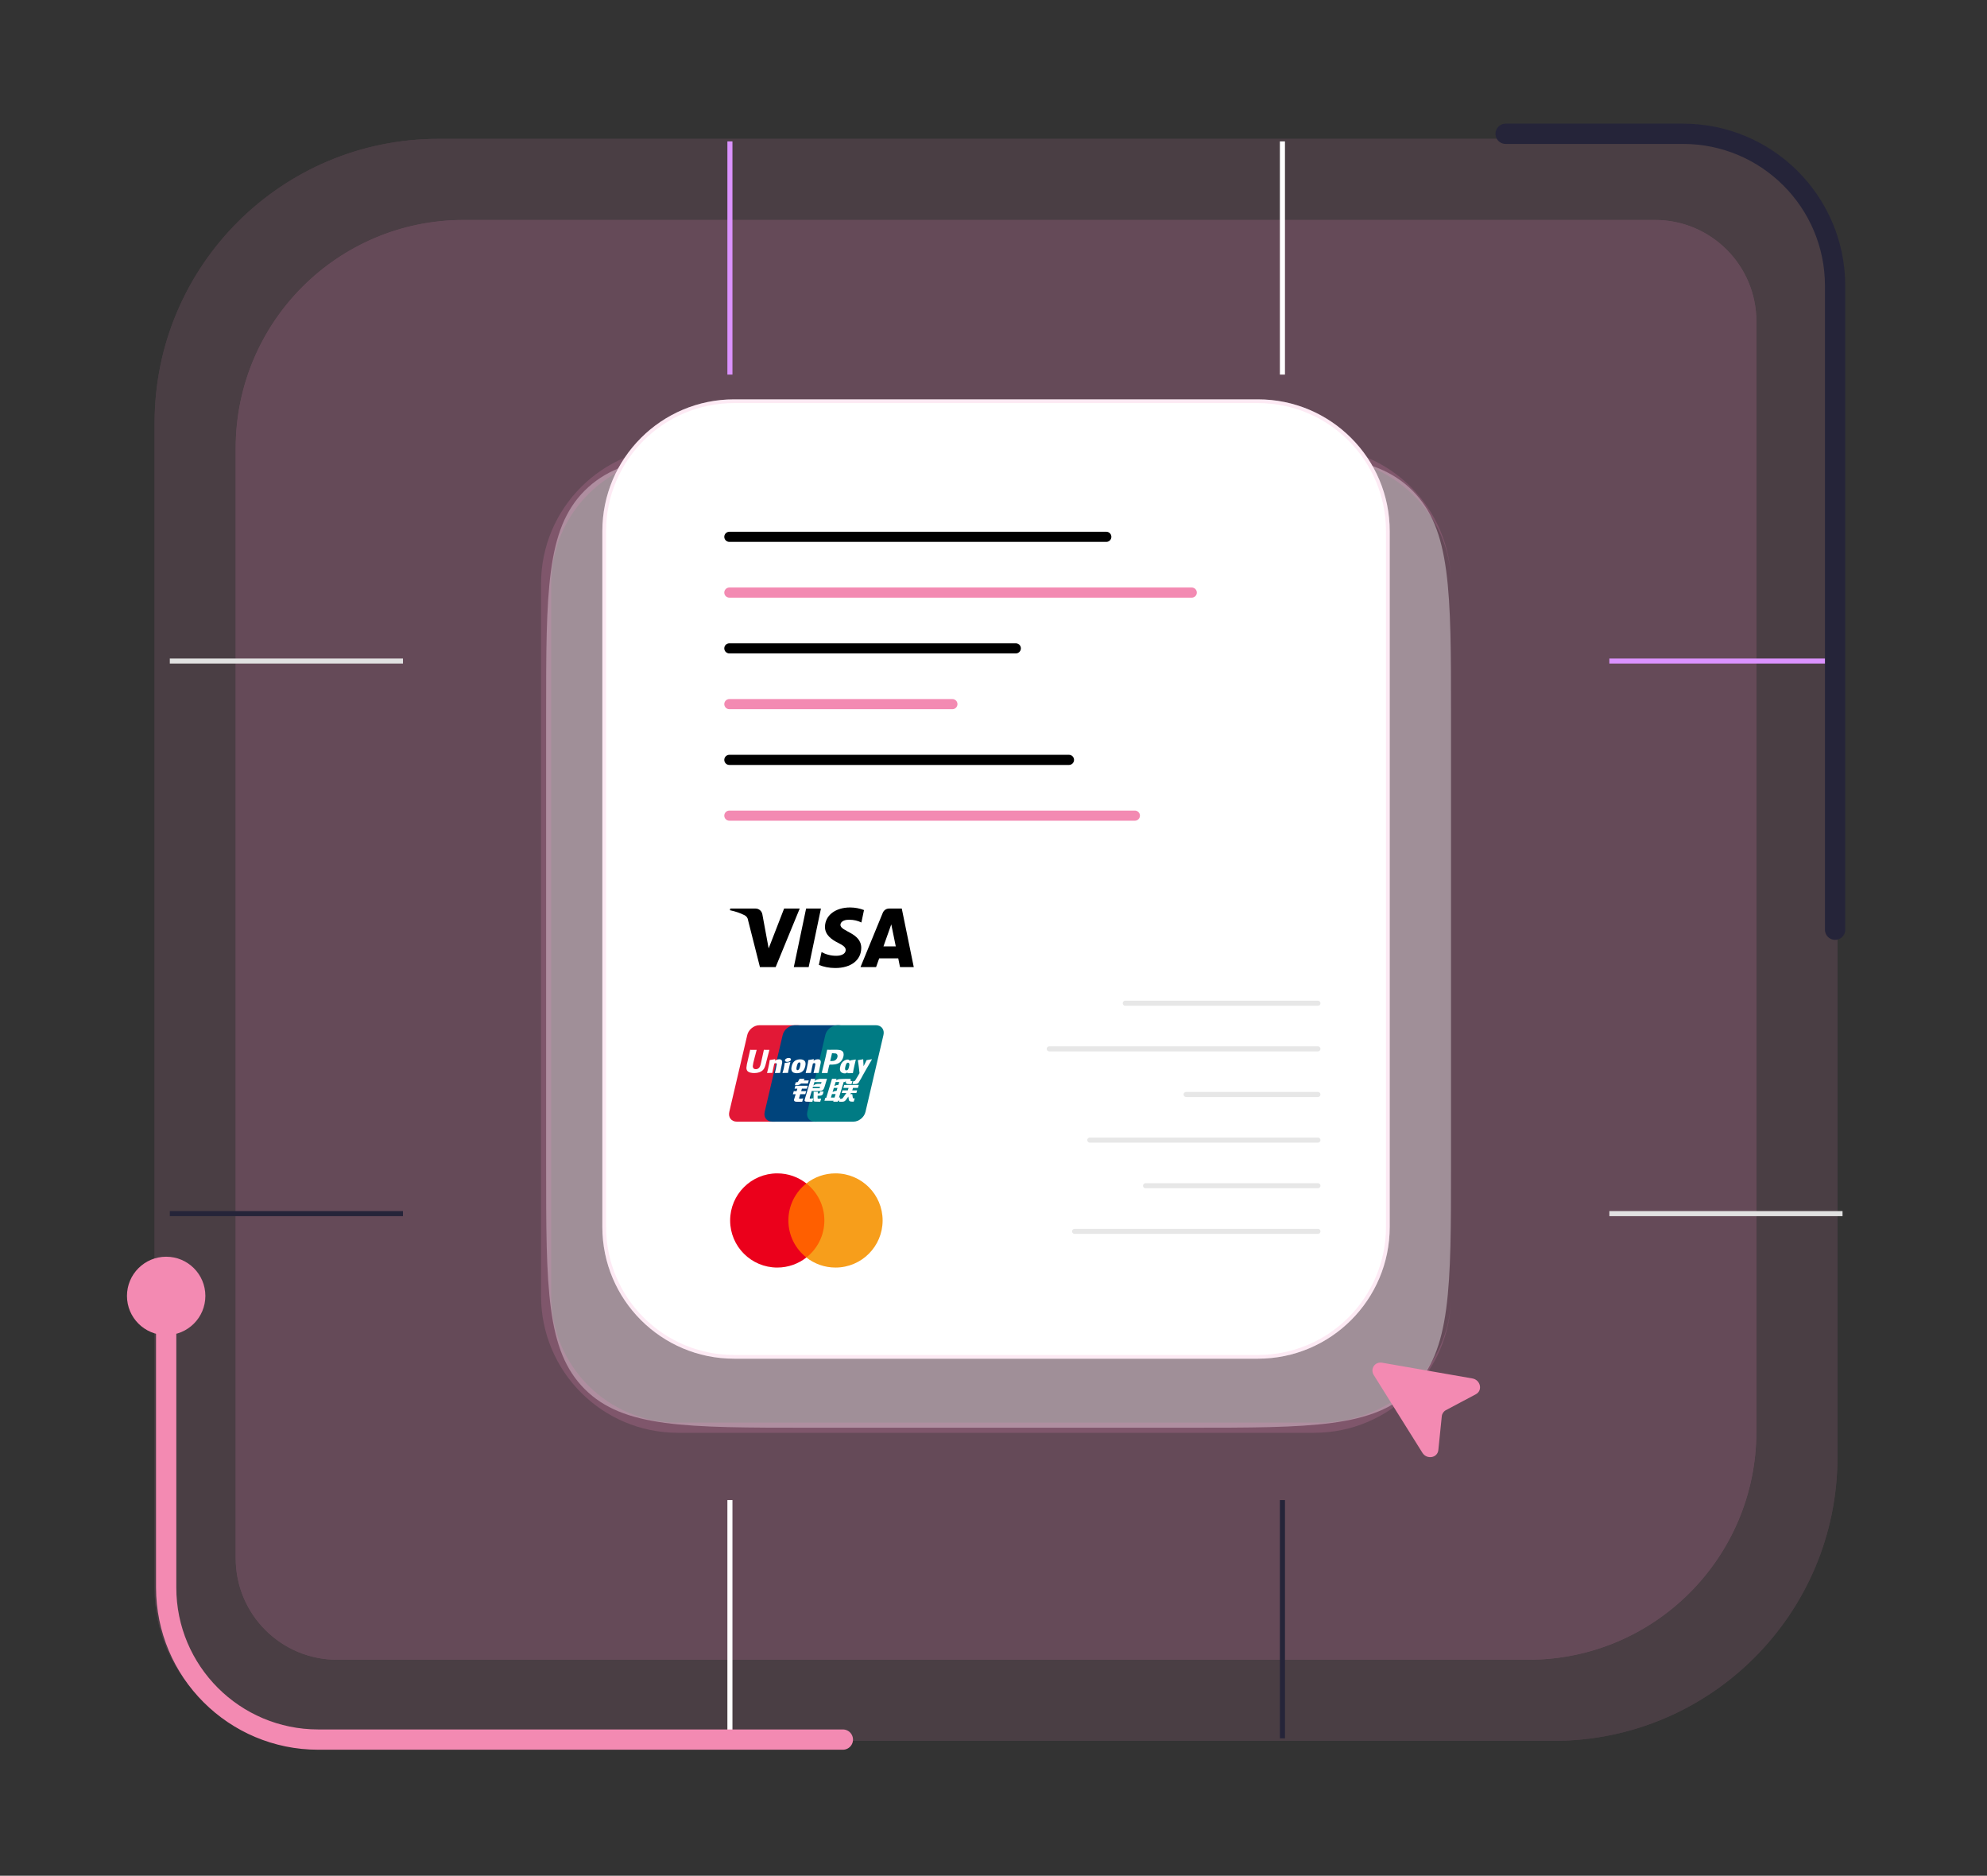 <svg xmlns="http://www.w3.org/2000/svg" xmlns:xlink="http://www.w3.org/1999/xlink" viewBox="0 0 392 370" width="392" height="370" preserveAspectRatio="xMidYMid meet" style="width: 100%; height: 100%; transform: translate3d(0px, 0px, 0px); content-visibility: visible;"><rect x="0" y="0" width="392" height="370" fill="#333333" stroke="none"/><defs><clipPath id="__lottie_element_148"><rect width="392" height="370" x="0" y="0"></rect></clipPath></defs><g clip-path="url(#__lottie_element_148)"><g transform="matrix(1,0,0,1,30.5,27.39)" opacity="0.12" style="display: block;"><g opacity="1" transform="matrix(1,0,0,1,166,158)"><path fill="rgb(249,141,198)" fill-opacity="1" d=" M-166,-102 C-166,-132.928 -140.928,-158 -110,-158 C-110,-158 136,-158 136,-158 C152.569,-158 166,-144.569 166,-128 C166,-128 166,102 166,102 C166,132.928 140.928,158 110,158 C110,158 -136,158 -136,158 C-152.569,158 -166,144.569 -166,128 C-166,128 -166,-102 -166,-102z"></path></g><g opacity="1" transform="matrix(1,0,0,1,166,158)"><path stroke-linecap="butt" stroke-linejoin="miter" fill-opacity="0" stroke-miterlimit="4" stroke="rgb(249,141,198)" stroke-opacity="1" stroke-width="1" d=" M-110,-157.5 C-110,-157.5 136,-157.5 136,-157.5 C152.292,-157.5 165.5,-144.292 165.5,-128 C165.5,-128 165.5,102 165.5,102 C165.5,132.652 140.652,157.5 110,157.5 C110,157.5 -136,157.5 -136,157.5 C-152.292,157.5 -165.5,144.292 -165.5,128 C-165.5,128 -165.5,-102 -165.5,-102 C-165.5,-132.652 -140.652,-157.5 -110,-157.5z"></path></g></g><g transform="matrix(1,0,0,1,46.501,43.39)" opacity="0.16" style="display: block;"><g opacity="1" transform="matrix(1,0,0,1,150,142)"><path fill="rgb(249,141,198)" fill-opacity="1" d=" M-150,-97 C-150,-121.853 -129.853,-142 -105,-142 C-105,-142 130,-142 130,-142 C141.046,-142 150,-133.046 150,-122 C150,-122 150,97 150,97 C150,121.853 129.853,142 105,142 C105,142 -130,142 -130,142 C-141.046,142 -150,133.046 -150,122 C-150,122 -150,-97 -150,-97z"></path></g><g opacity="1" transform="matrix(1,0,0,1,150,142)"><path stroke-linecap="butt" stroke-linejoin="miter" fill-opacity="0" stroke-miterlimit="4" stroke="rgb(249,141,198)" stroke-opacity="1" stroke-width="1" d=" M-105,-141.5 C-105,-141.5 130,-141.5 130,-141.5 C140.77,-141.5 149.5,-132.77 149.5,-122 C149.5,-122 149.5,97 149.5,97 C149.5,121.577 129.577,141.5 105,141.5 C105,141.5 -130,141.5 -130,141.5 C-140.77,141.5 -149.5,132.77 -149.5,122 C-149.5,122 -149.5,-97 -149.5,-97 C-149.5,-121.577 -129.577,-141.5 -105,-141.5z"></path></g></g><g transform="matrix(1,0,0,1,33,27.39)" opacity="1" style="display: block;"><g opacity="1" transform="matrix(1,0,0,1,0,0)"><path stroke-linecap="butt" stroke-linejoin="miter" fill-opacity="0" stroke-miterlimit="4" stroke="rgb(219,146,255)" stroke-opacity="1" stroke-width="1" d=" M111,46.5 C111,46.5 111,0.5 111,0.5"></path></g><g opacity="1" transform="matrix(1,0,0,1,0,0)"><path stroke-linecap="butt" stroke-linejoin="miter" fill-opacity="0" stroke-miterlimit="4" stroke="rgb(255,255,255)" stroke-opacity="1" stroke-width="1" d=" M220,46.5 C220,46.5 220,0.5 220,0.5"></path></g><g opacity="1" transform="matrix(1,0,0,1,0,0)"><path stroke-linecap="butt" stroke-linejoin="miter" fill-opacity="0" stroke-miterlimit="4" stroke="rgb(255,255,255)" stroke-opacity="1" stroke-width="1" d=" M111,315.5 C111,315.5 111,268.5 111,268.5"></path></g><g opacity="1" transform="matrix(1,0,0,1,0,0)"><path stroke-linecap="butt" stroke-linejoin="miter" fill-opacity="0" stroke-miterlimit="4" stroke="rgb(37,36,57)" stroke-opacity="1" stroke-width="1" d=" M220,315.5 C220,315.5 220,268.5 220,268.5"></path></g><g opacity="1" transform="matrix(1,0,0,1,0,0)"><path stroke-linecap="butt" stroke-linejoin="miter" fill-opacity="0" stroke-miterlimit="4" stroke="rgb(225,225,225)" stroke-opacity="1" stroke-width="1" d=" M284.5,212 C284.5,212 330.5,212 330.5,212"></path></g><g opacity="1" transform="matrix(1,0,0,1,0,0)"><path stroke-linecap="butt" stroke-linejoin="miter" fill-opacity="0" stroke-miterlimit="4" stroke="rgb(37,36,57)" stroke-opacity="1" stroke-width="1" d=" M0.5,212 C0.5,212 46.5,212 46.5,212"></path></g><g opacity="1" transform="matrix(1,0,0,1,0,0)"><path stroke-linecap="butt" stroke-linejoin="miter" fill-opacity="0" stroke-miterlimit="4" stroke="rgb(219,146,255)" stroke-opacity="1" stroke-width="1" d=" M284.5,103 C284.5,103 330.5,103 330.5,103"></path></g><g opacity="1" transform="matrix(1,0,0,1,0,0)"><path stroke-linecap="butt" stroke-linejoin="miter" fill-opacity="0" stroke-miterlimit="4" stroke="rgb(225,225,225)" stroke-opacity="1" stroke-width="1" d=" M0.5,103 C0.5,103 46.5,103 46.5,103"></path></g></g><g transform="matrix(1,0,0,1,106.738,88.155)" opacity="1" style="display: block;"><g opacity="1" transform="matrix(1,0,0,1,90.262,97.235)"><path fill="rgb(255,255,255)" fill-opacity="0.38" d=" M-89.262,-44.234 C-89.262,-68.747 -89.262,-81.005 -81.646,-88.62 C-74.031,-96.235 -61.775,-96.234 -37.262,-96.234 C-37.262,-96.234 37.262,-96.234 37.262,-96.234 C61.775,-96.234 74.031,-96.235 81.646,-88.62 C89.262,-81.005 89.262,-68.747 89.262,-44.234 C89.262,-44.234 89.262,44.235 89.262,44.235 C89.262,68.748 89.262,81.003 81.646,88.618 C74.031,96.234 61.775,96.234 37.262,96.234 C37.262,96.234 -37.262,96.234 -37.262,96.234 C-61.775,96.234 -74.031,96.234 -81.646,88.618 C-89.262,81.003 -89.262,68.748 -89.262,44.235 C-89.262,44.235 -89.262,-44.234 -89.262,-44.234z"></path></g><g opacity="1" transform="matrix(1,0,0,1,89.762,97.235)"><path fill="rgb(249,142,198)" fill-opacity="0.18" d=" M-89.762,-70.234 C-89.762,-85.146 -77.673,-97.234 -62.762,-97.234 C-62.762,-97.234 62.762,-97.234 62.762,-97.234 C77.673,-97.234 89.762,-85.146 89.762,-70.234 C89.762,-84.041 78.121,-95.234 63.762,-95.234 C63.762,-95.234 -62.762,-95.234 -62.762,-95.234 C-76.569,-95.234 -87.762,-84.041 -87.762,-70.234 C-87.762,-70.234 -89.762,-70.234 -89.762,-70.234z M89.762,70.234 C89.762,85.145 77.673,97.234 62.762,97.234 C62.762,97.234 -62.762,97.234 -62.762,97.234 C-77.673,97.234 -89.762,85.145 -89.762,70.234 C-89.762,70.234 -87.762,70.234 -87.762,70.234 C-87.762,84.041 -76.569,95.234 -62.762,95.234 C-62.762,95.234 63.762,95.234 63.762,95.234 C78.121,95.234 89.762,84.041 89.762,70.234z M-62.762,97.234 C-77.673,97.234 -89.762,85.145 -89.762,70.234 C-89.762,70.234 -89.762,-70.234 -89.762,-70.234 C-89.762,-85.146 -77.673,-97.234 -62.762,-97.234 C-62.762,-97.234 -62.762,-95.234 -62.762,-95.234 C-76.569,-95.234 -87.762,-84.041 -87.762,-70.234 C-87.762,-70.234 -87.762,70.234 -87.762,70.234 C-87.762,84.041 -76.569,95.234 -62.762,95.234 C-62.762,95.234 -62.762,97.234 -62.762,97.234z M89.762,-96.234 C89.762,-96.234 89.762,96.234 89.762,96.234 C89.762,96.234 89.762,-96.234 89.762,-96.234z"></path></g></g><g transform="matrix(1,0,0,1,118.582,78.522)" opacity="1" style="display: block;"><g opacity="1" transform="matrix(1,0,0,1,77.918,94.868)"><path fill="rgb(255,255,255)" fill-opacity="1" d=" M-51.668,-94.618 C-51.668,-94.618 51.668,-94.618 51.668,-94.618 C66.027,-94.618 77.668,-82.977 77.668,-68.618 C77.668,-68.618 77.668,68.618 77.668,68.618 C77.668,82.977 66.027,94.618 51.668,94.618 C51.668,94.618 -51.668,94.618 -51.668,94.618 C-66.027,94.618 -77.668,82.977 -77.668,68.618 C-77.668,68.618 -77.668,-68.618 -77.668,-68.618 C-77.668,-82.977 -66.027,-94.618 -51.668,-94.618z"></path></g><g opacity="1" transform="matrix(1,0,0,1,77.917,94.868)"><path stroke-linecap="butt" stroke-linejoin="miter" fill-opacity="0" stroke-miterlimit="4" stroke="rgb(249,142,198)" stroke-opacity="0.18" stroke-width="0.736" d=" M-51.667,-94.25 C-51.667,-94.25 51.667,-94.25 51.667,-94.25 C65.823,-94.25 77.299,-82.774 77.299,-68.618 C77.299,-68.618 77.299,68.618 77.299,68.618 C77.299,82.774 65.823,94.25 51.667,94.25 C51.667,94.25 -51.667,94.25 -51.667,94.25 C-65.823,94.25 -77.299,82.774 -77.299,68.618 C-77.299,68.618 -77.299,-68.618 -77.299,-68.618 C-77.299,-82.774 -65.823,-94.25 -51.667,-94.25z"></path></g></g><g transform="matrix(1,0,0,1,142.889,104.89)" opacity="1" style="display: block;"><g opacity="1" transform="matrix(1,0,0,1,0,0)"><path stroke-linecap="round" stroke-linejoin="miter" fill-opacity="0" stroke-miterlimit="4" stroke="rgb(0,0,0)" stroke-opacity="1" stroke-width="2" d=" M1,1 C1,1 75.363,1 75.363,1"></path></g><g opacity="1" transform="matrix(1,0,0,1,0,0)"><path stroke-linecap="round" stroke-linejoin="miter" fill-opacity="0" stroke-miterlimit="4" stroke="rgb(243,138,178)" stroke-opacity="1" stroke-width="2" d=" M1,12 C1,12 92.223,12 92.223,12"></path></g><g opacity="1" transform="matrix(1,0,0,1,0,0)"><path stroke-linecap="round" stroke-linejoin="miter" fill-opacity="0" stroke-miterlimit="4" stroke="rgb(0,0,0)" stroke-opacity="1" stroke-width="2" d=" M1,23 C1,23 57.512,23 57.512,23"></path></g><g opacity="1" transform="matrix(1,0,0,1,0,0)"><path stroke-linecap="round" stroke-linejoin="miter" fill-opacity="0" stroke-miterlimit="4" stroke="rgb(243,138,178)" stroke-opacity="1" stroke-width="2" d=" M1,34 C1,34 45,34 45,34"></path></g><g opacity="1" transform="matrix(1,0,0,1,0,0)"><path stroke-linecap="round" stroke-linejoin="miter" fill-opacity="0" stroke-miterlimit="4" stroke="rgb(0,0,0)" stroke-opacity="1" stroke-width="2" d=" M1,45 C1,45 68,45 68,45"></path></g><g opacity="1" transform="matrix(1,0,0,1,0,0)"><path stroke-linecap="round" stroke-linejoin="miter" fill-opacity="0" stroke-miterlimit="4" stroke="rgb(243,138,178)" stroke-opacity="1" stroke-width="2" d=" M1,56 C1,56 81,56 81,56"></path></g></g><g transform="matrix(1,0,0,1,206.5,197.39)" opacity="1" style="display: block;"><g opacity="1" transform="matrix(1,0,0,1,0,0)"><path stroke-linecap="round" stroke-linejoin="miter" fill-opacity="0" stroke-miterlimit="4" stroke="rgb(231,231,231)" stroke-opacity="1" stroke-width="1" d=" M53.5,0.5 C53.5,0.5 15.5,0.5 15.5,0.5"></path></g><g opacity="1" transform="matrix(1,0,0,1,0,0)"><path stroke-linecap="round" stroke-linejoin="miter" fill-opacity="0" stroke-miterlimit="4" stroke="rgb(231,231,231)" stroke-opacity="1" stroke-width="1" d=" M53.5,9.5 C53.5,9.5 0.5,9.5 0.5,9.5"></path></g><g opacity="1" transform="matrix(1,0,0,1,0,0)"><path stroke-linecap="round" stroke-linejoin="miter" fill-opacity="0" stroke-miterlimit="4" stroke="rgb(231,231,231)" stroke-opacity="1" stroke-width="1" d=" M53.5,18.5 C53.5,18.5 27.5,18.5 27.5,18.5"></path></g><g opacity="1" transform="matrix(1,0,0,1,0,0)"><path stroke-linecap="round" stroke-linejoin="miter" fill-opacity="0" stroke-miterlimit="4" stroke="rgb(231,231,231)" stroke-opacity="1" stroke-width="1" d=" M53.5,27.5 C53.5,27.5 8.5,27.5 8.5,27.5"></path></g><g opacity="1" transform="matrix(1,0,0,1,0,0)"><path stroke-linecap="round" stroke-linejoin="miter" fill-opacity="0" stroke-miterlimit="4" stroke="rgb(231,231,231)" stroke-opacity="1" stroke-width="1" d=" M53.5,36.5 C53.5,36.5 19.5,36.5 19.5,36.5"></path></g><g opacity="1" transform="matrix(1,0,0,1,0,0)"><path stroke-linecap="round" stroke-linejoin="miter" fill-opacity="0" stroke-miterlimit="4" stroke="rgb(231,231,231)" stroke-opacity="1" stroke-width="1" d=" M53.5,45.5 C53.5,45.5 5.5,45.5 5.5,45.5"></path></g></g><g transform="matrix(1,0,0,1,143.75,178.75)" opacity="1" style="display: block;"><g opacity="1" transform="matrix(1,0,0,1,18.385,6.222)"><path fill="rgb(0,0,0)" fill-opacity="1" d=" M-0.177,-5.757 C-0.177,-5.757 -2.599,5.795 -2.599,5.795 C-2.599,5.795 -5.531,5.795 -5.531,5.795 C-5.531,5.795 -3.105,-5.757 -3.105,-5.757 C-3.105,-5.757 -0.177,-5.757 -0.177,-5.757z M12.156,1.702 C12.156,1.702 13.698,-2.637 13.698,-2.637 C13.698,-2.637 14.586,1.702 14.586,1.702 C14.586,1.702 12.156,1.702 12.156,1.702z M15.424,5.795 C15.424,5.795 18.136,5.795 18.136,5.795 C18.136,5.795 15.77,-5.757 15.77,-5.757 C15.77,-5.757 13.268,-5.757 13.268,-5.757 C13.268,-5.757 13.256,-5.757 13.256,-5.757 C12.701,-5.757 12.225,-5.411 12.024,-4.919 C12.024,-4.919 12.02,-4.91 12.02,-4.91 C12.02,-4.91 7.624,5.795 7.624,5.795 C7.624,5.795 10.701,5.795 10.701,5.795 C10.701,5.795 11.312,4.069 11.312,4.069 C11.312,4.069 15.073,4.069 15.073,4.069 C15.073,4.069 15.424,5.795 15.424,5.795z M7.775,2.024 C7.787,-1.026 3.641,-1.194 3.67,-2.557 C3.679,-2.971 4.064,-3.413 4.911,-3.525 C5.068,-3.541 5.25,-3.551 5.434,-3.551 C6.294,-3.551 7.109,-3.351 7.835,-2.994 C7.835,-2.994 7.802,-3.008 7.802,-3.008 C7.802,-3.008 8.316,-5.459 8.316,-5.459 C7.502,-5.781 6.56,-5.968 5.576,-5.972 C5.576,-5.972 5.574,-5.972 5.574,-5.972 C2.677,-5.972 0.638,-4.4 0.62,-2.151 C0.602,-0.489 2.076,0.438 3.187,0.993 C4.33,1.559 4.713,1.923 4.707,2.427 C4.7,3.204 3.798,3.545 2.954,3.558 C2.915,3.56 2.868,3.56 2.822,3.56 C1.768,3.56 0.776,3.29 -0.09,2.812 C-0.09,2.812 -0.057,2.827 -0.057,2.827 C-0.057,2.827 -0.588,5.359 -0.588,5.359 C0.362,5.747 1.464,5.972 2.618,5.972 C2.618,5.972 2.672,5.972 2.672,5.972 C2.672,5.972 2.671,5.972 2.671,5.972 C5.75,5.972 7.762,4.421 7.773,2.019 C7.773,2.019 7.775,2.024 7.775,2.024z M-4.365,-5.757 C-4.365,-5.757 -9.113,5.795 -9.113,5.795 C-9.113,5.795 -12.211,5.795 -12.211,5.795 C-12.211,5.795 -14.548,-3.427 -14.548,-3.427 C-14.593,-3.875 -14.862,-4.25 -15.237,-4.438 C-15.237,-4.438 -15.244,-4.442 -15.244,-4.442 C-16.076,-4.858 -17.044,-5.198 -18.056,-5.411 C-18.056,-5.411 -18.136,-5.424 -18.136,-5.424 C-18.136,-5.424 -18.066,-5.759 -18.066,-5.759 C-18.066,-5.759 -13.078,-5.759 -13.078,-5.759 C-12.399,-5.759 -11.834,-5.252 -11.729,-4.59 C-11.729,-4.59 -11.728,-4.582 -11.728,-4.582 C-11.728,-4.582 -10.493,2.103 -10.493,2.103 C-10.493,2.103 -7.443,-5.76 -7.443,-5.76 C-7.443,-5.76 -4.365,-5.757 -4.365,-5.757z"></path></g></g><g transform="matrix(1,0,0,1,143.377,201.981)" opacity="1" style="display: block;"><g opacity="1" transform="matrix(1,0,0,1,8.008,9.76)"><path fill="rgb(226,24,54)" fill-opacity="1" d=" M-1.585,-9.51 C-1.585,-9.51 6.033,-9.51 6.033,-9.51 C7.096,-9.51 7.758,-8.647 7.509,-7.584 C7.509,-7.584 3.963,7.586 3.963,7.586 C3.713,8.645 2.648,9.51 1.584,9.51 C1.584,9.51 -6.033,9.51 -6.033,9.51 C-7.095,9.51 -7.758,8.645 -7.51,7.586 C-7.51,7.586 -3.962,-7.584 -3.962,-7.584 C-3.714,-8.647 -2.65,-9.51 -1.585,-9.51z"></path></g><g opacity="1" transform="matrix(1,0,0,1,15.232,9.76)"><path fill="rgb(0,68,124)" fill-opacity="1" d=" M-1.824,-9.51 C-1.824,-9.51 6.936,-9.51 6.936,-9.51 C7.999,-9.51 7.52,-8.647 7.27,-7.584 C7.27,-7.584 3.723,7.586 3.723,7.586 C3.474,8.645 3.552,9.51 2.486,9.51 C2.486,9.51 -6.273,9.51 -6.273,9.51 C-7.339,9.51 -7.999,8.645 -7.749,7.586 C-7.749,7.586 -4.202,-7.584 -4.202,-7.584 C-3.95,-8.647 -2.888,-9.51 -1.824,-9.51z"></path></g><g opacity="1" transform="matrix(1,0,0,1,23.406,9.76)"><path fill="rgb(0,123,132)" fill-opacity="1" d=" M-1.585,-9.51 C-1.585,-9.51 6.032,-9.51 6.032,-9.51 C7.097,-9.51 7.759,-8.647 7.508,-7.584 C7.508,-7.584 3.962,7.586 3.962,7.586 C3.712,8.645 2.647,9.51 1.582,9.51 C1.582,9.51 -6.032,9.51 -6.032,9.51 C-7.098,9.51 -7.759,8.645 -7.509,7.586 C-7.509,7.586 -3.962,-7.584 -3.962,-7.584 C-3.714,-8.647 -2.651,-9.51 -1.585,-9.51z"></path></g><g opacity="1" transform="matrix(1,0,0,1,16.256,10.212)"><path fill="rgb(254,254,254)" fill-opacity="1" d=" M-7.843,-5.104 C-8.626,-5.096 -8.858,-5.103 -8.932,-5.12 C-8.96,-4.986 -9.489,-2.557 -9.49,-2.555 C-9.604,-2.064 -9.687,-1.712 -9.968,-1.486 C-10.128,-1.355 -10.314,-1.292 -10.53,-1.292 C-10.878,-1.292 -11.08,-1.464 -11.114,-1.79 C-11.114,-1.79 -11.121,-1.902 -11.121,-1.902 C-11.121,-1.902 -11.015,-2.559 -11.015,-2.563 C-11.015,-2.563 -10.46,-4.778 -10.361,-5.07 C-10.355,-5.087 -10.354,-5.096 -10.353,-5.104 C-11.433,-5.094 -11.624,-5.103 -11.637,-5.12 C-11.644,-5.096 -11.671,-4.96 -11.671,-4.96 C-11.671,-4.96 -12.238,-2.464 -12.238,-2.464 C-12.238,-2.464 -12.286,-2.253 -12.286,-2.253 C-12.286,-2.253 -12.38,-1.561 -12.38,-1.561 C-12.38,-1.356 -12.34,-1.188 -12.259,-1.046 C-12.001,-0.597 -11.265,-0.529 -10.849,-0.529 C-10.312,-0.529 -9.809,-0.642 -9.468,-0.85 C-8.878,-1.197 -8.723,-1.74 -8.586,-2.223 C-8.586,-2.223 -8.522,-2.471 -8.522,-2.471 C-8.522,-2.471 -7.95,-4.771 -7.853,-5.07 C-7.849,-5.087 -7.848,-5.096 -7.843,-5.104z M-5.898,-3.249 C-6.036,-3.249 -6.288,-3.214 -6.514,-3.104 C-6.596,-3.062 -6.674,-3.014 -6.756,-2.965 C-6.756,-2.965 -6.682,-3.232 -6.682,-3.232 C-6.682,-3.232 -6.722,-3.277 -6.722,-3.277 C-7.202,-3.18 -7.309,-3.166 -7.752,-3.104 C-7.752,-3.104 -7.789,-3.079 -7.789,-3.079 C-7.841,-2.655 -7.886,-2.336 -8.077,-1.501 C-8.15,-1.193 -8.225,-0.881 -8.301,-0.574 C-8.301,-0.574 -8.28,-0.535 -8.28,-0.535 C-7.826,-0.559 -7.689,-0.559 -7.294,-0.553 C-7.294,-0.553 -7.262,-0.587 -7.262,-0.587 C-7.212,-0.843 -7.205,-0.903 -7.094,-1.421 C-7.042,-1.667 -6.933,-2.207 -6.88,-2.4 C-6.781,-2.445 -6.684,-2.49 -6.591,-2.49 C-6.37,-2.49 -6.397,-2.298 -6.405,-2.221 C-6.415,-2.093 -6.495,-1.672 -6.578,-1.311 C-6.578,-1.311 -6.633,-1.079 -6.633,-1.079 C-6.672,-0.908 -6.714,-0.741 -6.752,-0.57 C-6.752,-0.57 -6.735,-0.535 -6.735,-0.535 C-6.288,-0.559 -6.152,-0.559 -5.769,-0.553 C-5.769,-0.553 -5.724,-0.587 -5.724,-0.587 C-5.655,-0.987 -5.635,-1.095 -5.513,-1.676 C-5.513,-1.676 -5.451,-1.943 -5.451,-1.943 C-5.331,-2.466 -5.271,-2.731 -5.362,-2.947 C-5.457,-3.189 -5.687,-3.249 -5.898,-3.249z M-3.726,-2.701 C-3.964,-2.656 -4.116,-2.624 -4.266,-2.605 C-4.416,-2.581 -4.562,-2.559 -4.792,-2.527 C-4.792,-2.527 -4.81,-2.512 -4.81,-2.512 C-4.81,-2.512 -4.826,-2.499 -4.826,-2.499 C-4.85,-2.328 -4.867,-2.181 -4.899,-2.007 C-4.926,-1.828 -4.967,-1.623 -5.035,-1.331 C-5.087,-1.107 -5.114,-1.03 -5.143,-0.951 C-5.172,-0.872 -5.204,-0.795 -5.263,-0.574 C-5.263,-0.574 -5.249,-0.555 -5.249,-0.555 C-5.249,-0.555 -5.238,-0.535 -5.238,-0.535 C-5.023,-0.545 -4.882,-0.554 -4.738,-0.555 C-4.594,-0.56 -4.444,-0.554 -4.213,-0.553 C-4.213,-0.553 -4.193,-0.57 -4.193,-0.57 C-4.193,-0.57 -4.171,-0.587 -4.171,-0.587 C-4.137,-0.786 -4.132,-0.839 -4.112,-0.936 C-4.092,-1.04 -4.057,-1.185 -3.971,-1.57 C-3.931,-1.75 -3.886,-1.929 -3.844,-2.113 C-3.8,-2.297 -3.754,-2.478 -3.711,-2.658 C-3.711,-2.658 -3.717,-2.68 -3.717,-2.68 C-3.717,-2.68 -3.726,-2.701 -3.726,-2.701z M-3.721,-3.439 C-3.937,-3.566 -4.317,-3.525 -4.572,-3.35 C-4.826,-3.178 -4.855,-2.934 -4.64,-2.805 C-4.428,-2.681 -4.047,-2.718 -3.794,-2.895 C-3.54,-3.071 -3.508,-3.313 -3.721,-3.439z M-2.414,-0.495 C-1.977,-0.495 -1.529,-0.616 -1.191,-0.973 C-0.932,-1.262 -0.813,-1.691 -0.771,-1.868 C-0.637,-2.454 -0.742,-2.728 -0.873,-2.895 C-1.072,-3.15 -1.425,-3.232 -1.79,-3.232 C-2.01,-3.232 -2.534,-3.21 -2.943,-2.835 C-3.237,-2.564 -3.372,-2.195 -3.454,-1.842 C-3.537,-1.483 -3.632,-0.836 -3.035,-0.596 C-2.851,-0.517 -2.585,-0.495 -2.414,-0.495z M-2.448,-1.816 C-2.347,-2.26 -2.228,-2.633 -1.925,-2.633 C-1.687,-2.633 -1.669,-2.355 -1.775,-1.91 C-1.794,-1.811 -1.881,-1.443 -1.998,-1.286 C-2.081,-1.17 -2.178,-1.1 -2.285,-1.1 C-2.317,-1.1 -2.507,-1.101 -2.51,-1.382 C-2.511,-1.521 -2.483,-1.662 -2.448,-1.816z M0.322,-0.553 C0.322,-0.553 0.356,-0.587 0.356,-0.587 C0.404,-0.843 0.412,-0.903 0.52,-1.421 C0.573,-1.667 0.684,-2.207 0.737,-2.4 C0.835,-2.445 0.931,-2.49 1.027,-2.49 C1.246,-2.49 1.22,-2.298 1.211,-2.221 C1.203,-2.093 1.122,-1.672 1.038,-1.311 C1.038,-1.311 0.986,-1.079 0.986,-1.079 C0.946,-0.907 0.903,-0.741 0.864,-0.57 C0.864,-0.57 0.881,-0.535 0.881,-0.535 C1.33,-0.559 1.461,-0.56 1.846,-0.553 C1.846,-0.553 1.892,-0.587 1.892,-0.587 C1.959,-0.987 1.978,-1.095 2.104,-1.676 C2.104,-1.676 2.164,-1.943 2.164,-1.943 C2.284,-2.466 2.345,-2.731 2.256,-2.947 C2.158,-3.189 1.926,-3.249 1.718,-3.249 C1.58,-3.249 1.327,-3.215 1.102,-3.104 C1.022,-3.062 0.941,-3.014 0.862,-2.965 C0.862,-2.965 0.931,-3.232 0.931,-3.232 C0.931,-3.232 0.894,-3.277 0.894,-3.277 C0.415,-3.18 0.305,-3.166 -0.137,-3.104 C-0.137,-3.104 -0.171,-3.079 -0.171,-3.079 C-0.225,-2.654 -0.269,-2.336 -0.459,-1.501 C-0.532,-1.193 -0.607,-0.881 -0.683,-0.574 C-0.683,-0.574 -0.663,-0.535 -0.663,-0.535 C-0.208,-0.559 -0.072,-0.56 0.322,-0.553z M3.62,-0.535 C3.649,-0.672 3.816,-1.486 3.818,-1.486 C3.818,-1.486 3.961,-2.083 3.969,-2.105 C3.969,-2.105 4.014,-2.167 4.059,-2.191 C4.059,-2.191 4.125,-2.191 4.125,-2.191 C4.749,-2.191 5.453,-2.191 6.005,-2.596 C6.381,-2.873 6.638,-3.283 6.752,-3.781 C6.782,-3.903 6.804,-4.049 6.804,-4.195 C6.804,-4.385 6.765,-4.574 6.654,-4.721 C6.373,-5.114 5.812,-5.121 5.165,-5.124 C5.163,-5.124 4.846,-5.12 4.846,-5.12 C4.018,-5.11 3.686,-5.114 3.549,-5.13 C3.538,-5.07 3.516,-4.962 3.516,-4.962 C3.516,-4.962 3.219,-3.592 3.219,-3.59 C3.219,-3.59 2.509,-0.677 2.476,-0.54 C3.199,-0.549 3.496,-0.549 3.62,-0.535z M4.17,-2.969 C4.17,-2.969 4.486,-4.336 4.484,-4.331 C4.484,-4.331 4.494,-4.402 4.494,-4.402 C4.494,-4.402 4.499,-4.454 4.499,-4.454 C4.499,-4.454 4.625,-4.443 4.625,-4.443 C4.625,-4.443 5.276,-4.387 5.291,-4.385 C5.548,-4.286 5.653,-4.03 5.58,-3.697 C5.512,-3.393 5.314,-3.137 5.059,-3.014 C4.85,-2.909 4.593,-2.9 4.328,-2.9 C4.328,-2.9 4.157,-2.9 4.157,-2.9 C4.157,-2.9 4.17,-2.969 4.17,-2.969z M6.134,-1.79 C6.051,-1.436 5.955,-0.789 6.549,-0.559 C6.739,-0.479 6.908,-0.455 7.081,-0.464 C7.263,-0.473 7.432,-0.564 7.588,-0.695 C7.574,-0.642 7.56,-0.589 7.546,-0.535 C7.546,-0.535 7.573,-0.499 7.573,-0.499 C8,-0.517 8.132,-0.517 8.595,-0.514 C8.595,-0.514 8.637,-0.546 8.637,-0.546 C8.705,-0.942 8.769,-1.326 8.944,-2.083 C9.03,-2.446 9.115,-2.806 9.203,-3.167 C9.203,-3.167 9.189,-3.206 9.189,-3.206 C8.711,-3.118 8.584,-3.1 8.124,-3.035 C8.124,-3.035 8.089,-3.007 8.089,-3.007 C8.084,-2.97 8.08,-2.933 8.075,-2.898 C8.004,-3.013 7.9,-3.111 7.74,-3.173 C7.536,-3.253 7.056,-3.15 6.643,-2.775 C6.353,-2.508 6.213,-2.142 6.134,-1.79z M7.138,-1.77 C7.24,-2.206 7.358,-2.574 7.663,-2.574 C7.855,-2.574 7.956,-2.398 7.936,-2.096 C7.92,-2.021 7.902,-1.942 7.881,-1.852 C7.85,-1.722 7.817,-1.593 7.785,-1.464 C7.753,-1.376 7.715,-1.293 7.673,-1.238 C7.594,-1.127 7.408,-1.059 7.301,-1.059 C7.27,-1.059 7.082,-1.059 7.076,-1.335 C7.074,-1.473 7.103,-1.614 7.138,-1.77z M12.38,-3.21 C12.38,-3.21 12.343,-3.251 12.343,-3.251 C11.87,-3.156 11.784,-3.142 11.35,-3.083 C11.35,-3.083 11.318,-3.051 11.318,-3.051 C11.317,-3.045 11.315,-3.038 11.313,-3.031 C11.313,-3.031 11.312,-3.038 11.312,-3.038 C10.988,-2.295 10.998,-2.455 10.734,-1.87 C10.733,-1.897 10.733,-1.912 10.731,-1.941 C10.731,-1.941 10.665,-3.21 10.665,-3.21 C10.665,-3.21 10.624,-3.251 10.624,-3.251 C10.129,-3.156 10.117,-3.142 9.659,-3.083 C9.659,-3.083 9.624,-3.051 9.624,-3.051 C9.619,-3.035 9.619,-3.019 9.616,-3.001 C9.616,-3.001 9.619,-2.995 9.619,-2.995 C9.676,-2.704 9.662,-2.769 9.72,-2.309 C9.746,-2.084 9.782,-1.856 9.809,-1.633 C9.854,-1.261 9.879,-1.077 9.934,-0.508 C9.625,0 9.552,0.191 9.255,0.637 C9.255,0.637 9.257,0.641 9.257,0.641 C9.257,0.641 9.047,0.971 9.047,0.971 C9.023,1.006 9.002,1.03 8.971,1.04 C8.938,1.056 8.894,1.059 8.834,1.059 C8.834,1.059 8.718,1.059 8.718,1.059 C8.718,1.059 8.545,1.632 8.545,1.632 C8.545,1.632 9.137,1.641 9.137,1.641 C9.484,1.64 9.703,1.478 9.82,1.26 C9.82,1.26 10.192,0.626 10.192,0.626 C10.192,0.626 10.187,0.626 10.187,0.626 C10.187,0.626 10.226,0.581 10.226,0.581 C10.476,0.044 12.38,-3.21 12.38,-3.21z M6.134,4.298 C6.134,4.298 5.883,4.298 5.883,4.298 C5.883,4.298 6.812,1.236 6.812,1.236 C6.812,1.236 7.121,1.236 7.121,1.236 C7.121,1.236 7.219,0.921 7.219,0.921 C7.219,0.921 7.228,1.271 7.228,1.271 C7.217,1.488 7.388,1.68 7.837,1.648 C7.837,1.648 8.358,1.648 8.358,1.648 C8.358,1.648 8.536,1.059 8.536,1.059 C8.536,1.059 8.341,1.059 8.341,1.059 C8.228,1.059 8.176,1.03 8.183,0.969 C8.183,0.969 8.173,0.613 8.173,0.613 C8.173,0.613 7.21,0.613 7.21,0.613 C7.21,0.613 7.21,0.615 7.21,0.615 C6.899,0.621 5.969,0.645 5.78,0.695 C5.553,0.753 5.313,0.924 5.313,0.924 C5.313,0.924 5.407,0.609 5.407,0.609 C5.407,0.609 4.506,0.609 4.506,0.609 C4.506,0.609 4.318,1.236 4.318,1.236 C4.318,1.236 3.377,4.344 3.377,4.344 C3.377,4.344 3.194,4.344 3.194,4.344 C3.194,4.344 3.015,4.93 3.015,4.93 C3.015,4.93 4.809,4.93 4.809,4.93 C4.809,4.93 4.749,5.124 4.749,5.124 C4.749,5.124 5.633,5.124 5.633,5.124 C5.633,5.124 5.692,4.93 5.692,4.93 C5.692,4.93 5.94,4.93 5.94,4.93 C5.94,4.93 6.134,4.298 6.134,4.298z M5.398,1.857 C5.254,1.897 4.985,2.018 4.985,2.018 C4.985,2.018 5.224,1.236 5.224,1.236 C5.224,1.236 5.94,1.236 5.94,1.236 C5.94,1.236 5.767,1.805 5.767,1.805 C5.767,1.805 5.546,1.818 5.398,1.857z M5.412,2.975 C5.412,2.975 5.187,3.003 5.039,3.036 C4.893,3.08 4.62,3.219 4.62,3.219 C4.62,3.219 4.867,2.406 4.867,2.406 C4.867,2.406 5.586,2.406 5.586,2.406 C5.586,2.406 5.412,2.975 5.412,2.975z M5.011,4.305 C5.011,4.305 4.293,4.305 4.293,4.305 C4.293,4.305 4.501,3.618 4.501,3.618 C4.501,3.618 5.217,3.618 5.217,3.618 C5.217,3.618 5.011,4.305 5.011,4.305z M6.74,2.406 C6.74,2.406 7.775,2.406 7.775,2.406 C7.775,2.406 7.626,2.885 7.626,2.885 C7.626,2.885 6.578,2.885 6.578,2.885 C6.578,2.885 6.42,3.41 6.42,3.41 C6.42,3.41 7.338,3.41 7.338,3.41 C7.338,3.41 6.643,4.385 6.643,4.385 C6.594,4.457 6.551,4.481 6.502,4.501 C6.453,4.526 6.39,4.555 6.316,4.555 C6.316,4.555 6.061,4.555 6.061,4.555 C6.061,4.555 5.886,5.13 5.886,5.13 C5.886,5.13 6.552,5.13 6.552,5.13 C6.898,5.13 7.103,4.972 7.254,4.766 C7.254,4.766 7.73,4.118 7.73,4.118 C7.73,4.118 7.832,4.777 7.832,4.777 C7.854,4.901 7.943,4.973 8.004,5.001 C8.07,5.035 8.139,5.092 8.236,5.1 C8.341,5.105 8.416,5.107 8.466,5.107 C8.466,5.107 8.793,5.107 8.793,5.107 C8.793,5.107 8.99,4.465 8.99,4.465 C8.99,4.465 8.861,4.465 8.861,4.465 C8.787,4.465 8.659,4.453 8.637,4.43 C8.616,4.402 8.616,4.358 8.604,4.292 C8.604,4.292 8.5,3.63 8.5,3.63 C8.5,3.63 8.075,3.63 8.075,3.63 C8.075,3.63 8.262,3.41 8.262,3.41 C8.262,3.41 9.308,3.41 9.308,3.41 C9.308,3.41 9.469,2.885 9.469,2.885 C9.469,2.885 8.5,2.885 8.5,2.885 C8.5,2.885 8.651,2.406 8.651,2.406 C8.651,2.406 9.617,2.406 9.617,2.406 C9.617,2.406 9.796,1.814 9.796,1.814 C9.796,1.814 6.916,1.814 6.916,1.814 C6.916,1.814 6.74,2.406 6.74,2.406z M-2.001,4.438 C-2.001,4.438 -1.76,3.637 -1.76,3.637 C-1.76,3.637 -0.767,3.637 -0.767,3.637 C-0.767,3.637 -0.586,3.042 -0.586,3.042 C-0.586,3.042 -1.579,3.042 -1.579,3.042 C-1.579,3.042 -1.428,2.549 -1.428,2.549 C-1.428,2.549 -0.457,2.549 -0.457,2.549 C-0.457,2.549 -0.277,1.973 -0.277,1.973 C-0.277,1.973 -2.706,1.973 -2.706,1.973 C-2.706,1.973 -2.883,2.549 -2.883,2.549 C-2.883,2.549 -2.331,2.549 -2.331,2.549 C-2.331,2.549 -2.478,3.042 -2.478,3.042 C-2.478,3.042 -3.031,3.042 -3.031,3.042 C-3.031,3.042 -3.215,3.648 -3.215,3.648 C-3.215,3.648 -2.663,3.648 -2.663,3.648 C-2.663,3.648 -2.985,4.706 -2.985,4.706 C-3.028,4.846 -2.965,4.9 -2.924,4.965 C-2.883,5.028 -2.841,5.07 -2.746,5.094 C-2.649,5.116 -2.582,5.13 -2.492,5.13 C-2.492,5.13 -1.373,5.13 -1.373,5.13 C-1.373,5.13 -1.173,4.469 -1.173,4.469 C-1.173,4.469 -1.669,4.538 -1.669,4.538 C-1.765,4.538 -2.03,4.527 -2.001,4.438z M-1.888,0.605 C-1.888,0.605 -2.139,1.059 -2.139,1.059 C-2.193,1.158 -2.241,1.218 -2.285,1.247 C-2.323,1.27 -2.4,1.281 -2.51,1.281 C-2.51,1.281 -2.641,1.281 -2.641,1.281 C-2.641,1.281 -2.817,1.861 -2.817,1.861 C-2.817,1.861 -2.381,1.861 -2.381,1.861 C-2.171,1.861 -2.01,1.783 -1.933,1.745 C-1.851,1.701 -1.829,1.726 -1.765,1.665 C-1.765,1.665 -1.618,1.538 -1.618,1.538 C-1.618,1.538 -0.256,1.538 -0.256,1.538 C-0.256,1.538 -0.076,0.934 -0.076,0.934 C-0.076,0.934 -1.072,0.934 -1.072,0.934 C-1.072,0.934 -0.898,0.605 -0.898,0.605 C-0.898,0.605 -1.888,0.605 -1.888,0.605z M0.122,4.449 C0.099,4.416 0.116,4.358 0.151,4.236 C0.151,4.236 0.523,3.008 0.523,3.008 C0.523,3.008 1.847,3.008 1.847,3.008 C2.04,3.005 2.179,3.003 2.27,2.997 C2.367,2.986 2.473,2.953 2.588,2.891 C2.707,2.826 2.768,2.757 2.82,2.678 C2.877,2.6 2.969,2.426 3.048,2.161 C3.048,2.161 3.516,0.609 3.516,0.609 C3.516,0.609 2.142,0.617 2.142,0.617 C2.142,0.617 1.719,0.679 1.533,0.747 C1.345,0.824 1.077,1.038 1.077,1.038 C1.077,1.038 1.201,0.613 1.201,0.613 C1.201,0.613 0.352,0.613 0.352,0.613 C0.352,0.613 -0.836,4.538 -0.836,4.538 C-0.878,4.691 -0.906,4.801 -0.913,4.868 C-0.915,4.939 -0.822,5.01 -0.762,5.064 C-0.691,5.117 -0.586,5.108 -0.485,5.117 C-0.379,5.125 -0.228,5.13 -0.02,5.13 C-0.02,5.13 0.632,5.13 0.632,5.13 C0.632,5.13 0.832,4.456 0.832,4.456 C0.832,4.456 0.249,4.512 0.249,4.512 C0.186,4.512 0.141,4.477 0.122,4.449z M0.763,2.18 C0.763,2.18 2.154,2.18 2.154,2.18 C2.154,2.18 2.065,2.456 2.065,2.456 C2.053,2.463 2.023,2.442 1.882,2.458 C1.882,2.458 0.678,2.458 0.678,2.458 C0.678,2.458 0.763,2.18 0.763,2.18z M1.042,1.255 C1.042,1.255 2.444,1.255 2.444,1.255 C2.444,1.255 2.343,1.587 2.343,1.587 C2.343,1.587 1.682,1.581 1.577,1.6 C1.111,1.68 0.839,1.928 0.839,1.928 C0.839,1.928 1.042,1.255 1.042,1.255z M2.097,3.38 C2.085,3.421 2.067,3.446 2.041,3.465 C2.013,3.483 1.968,3.49 1.899,3.49 C1.899,3.49 1.701,3.49 1.701,3.49 C1.701,3.49 1.713,3.154 1.713,3.154 C1.713,3.154 0.889,3.154 0.889,3.154 C0.889,3.154 0.855,4.798 0.855,4.798 C0.854,4.916 0.866,4.985 0.953,5.04 C1.04,5.108 1.308,5.117 1.669,5.117 C1.669,5.117 2.186,5.117 2.186,5.117 C2.186,5.117 2.372,4.501 2.372,4.501 C2.372,4.501 1.923,4.527 1.923,4.527 C1.923,4.527 1.773,4.535 1.773,4.535 C1.753,4.527 1.733,4.519 1.711,4.497 C1.693,4.478 1.661,4.489 1.666,4.37 C1.666,4.37 1.669,3.949 1.669,3.949 C1.669,3.949 2.141,3.93 2.141,3.93 C2.395,3.93 2.504,3.847 2.597,3.768 C2.686,3.693 2.715,3.608 2.748,3.49 C2.748,3.49 2.827,3.118 2.827,3.118 C2.827,3.118 2.179,3.118 2.179,3.118 C2.179,3.118 2.097,3.38 2.097,3.38z"></path></g></g><g transform="matrix(1,0,0,1,143.793,231.202)" opacity="1" style="display: block;"><g opacity="1" transform="matrix(1,0,0,1,15.287,9.545)"><path fill="rgb(255,95,0)" fill-opacity="1" d=" M4.068,7.303 C4.068,7.303 -4.068,7.303 -4.068,7.303 C-4.068,7.303 -4.068,-7.303 -4.068,-7.303 C-4.068,-7.303 4.068,-7.303 4.068,-7.303 C4.068,-7.303 4.068,7.303 4.068,7.303z"></path></g><g opacity="1" transform="matrix(1,0,0,1,7.771,9.539)"><path fill="rgb(235,0,27)" fill-opacity="1" d=" M3.971,0 C3.971,-2.963 5.359,-5.602 7.521,-7.303 C5.94,-8.547 3.944,-9.289 1.775,-9.289 C-3.36,-9.289 -7.521,-5.13 -7.521,0 C-7.521,5.13 -3.36,9.289 1.775,9.289 C3.944,9.289 5.94,8.546 7.521,7.303 C5.359,5.602 3.971,2.963 3.971,0z"></path></g><g opacity="1" transform="matrix(1,0,0,1,22.811,9.539)"><path fill="rgb(247,158,27)" fill-opacity="1" d=" M7.522,0 C7.522,5.13 3.359,9.289 -1.775,9.289 C-3.944,9.289 -5.94,8.546 -7.522,7.303 C-5.359,5.602 -3.97,2.963 -3.97,0 C-3.97,-2.963 -5.359,-5.602 -7.522,-7.303 C-5.94,-8.547 -3.944,-9.289 -1.775,-9.289 C3.359,-9.289 7.522,-5.13 7.522,0z"></path></g></g><g transform="matrix(1,0,0,1,270.005,268.302)" opacity="1" style="display: block;"><g opacity="1" transform="matrix(1,0,0,1,11.398,9.952)"><path fill="rgb(243,138,178)" fill-opacity="1" d=" M-0.787,8.313 C-0.787,8.313 -10.379,-7.009 -10.379,-7.009 C-11.148,-8.238 -10.163,-9.702 -8.735,-9.453 C-8.735,-9.453 9.073,-6.35 9.073,-6.35 C10.687,-6.069 11.148,-3.974 9.759,-3.235 C9.759,-3.235 3.849,-0.095 3.849,-0.095 C3.389,0.149 3.087,0.597 3.035,1.115 C3.035,1.115 2.356,7.773 2.356,7.773 C2.196,9.338 0.082,9.702 -0.787,8.313z"></path></g></g><g transform="matrix(1,0,0,1,293.032,22.39)" opacity="1" style="display: block;"><g opacity="1" transform="matrix(1,0,0,1,36.5,82.5)"><path stroke-linecap="round" stroke-linejoin="miter" fill-opacity="0" stroke-miterlimit="4" stroke="rgb(37,36,57)" stroke-opacity="1" stroke-width="4" d=" M32.5,78.5 C32.5,78.5 32.5,-48.5 32.5,-48.5 C32.5,-65.068 19.069,-78.5 2.5,-78.5 C2.5,-78.5 -32.5,-78.5 -32.5,-78.5"></path></g></g><g transform="matrix(1,0,0,1,28.782,254.64)" opacity="1" style="display: block;"><g opacity="1" transform="matrix(1,0,0,1,70.75,46.25)"><path stroke-linecap="round" stroke-linejoin="miter" fill-opacity="0" stroke-miterlimit="4" stroke="rgb(243,138,178)" stroke-opacity="1" stroke-width="4" d=" M66.75,42.25 C66.75,42.25 -36.75,42.25 -36.75,42.25 C-53.319,42.25 -66.75,28.819 -66.75,12.25 C-66.75,12.25 -66.75,-42.25 -66.75,-42.25"></path></g></g><g transform="matrix(1,0,0,1,24.799,247.642)" opacity="1" style="display: block;"><g opacity="1" transform="matrix(1,0,0,1,7.983,7.982)"><path fill="rgb(243,138,178)" fill-opacity="1" d=" M0,-7.732 C4.271,-7.732 7.733,-4.27 7.733,0.001 C7.733,4.271 4.271,7.732 0,7.732 C-4.271,7.732 -7.733,4.271 -7.733,0.001 C-7.733,-4.27 -4.271,-7.732 0,-7.732z"></path></g></g></g></svg>